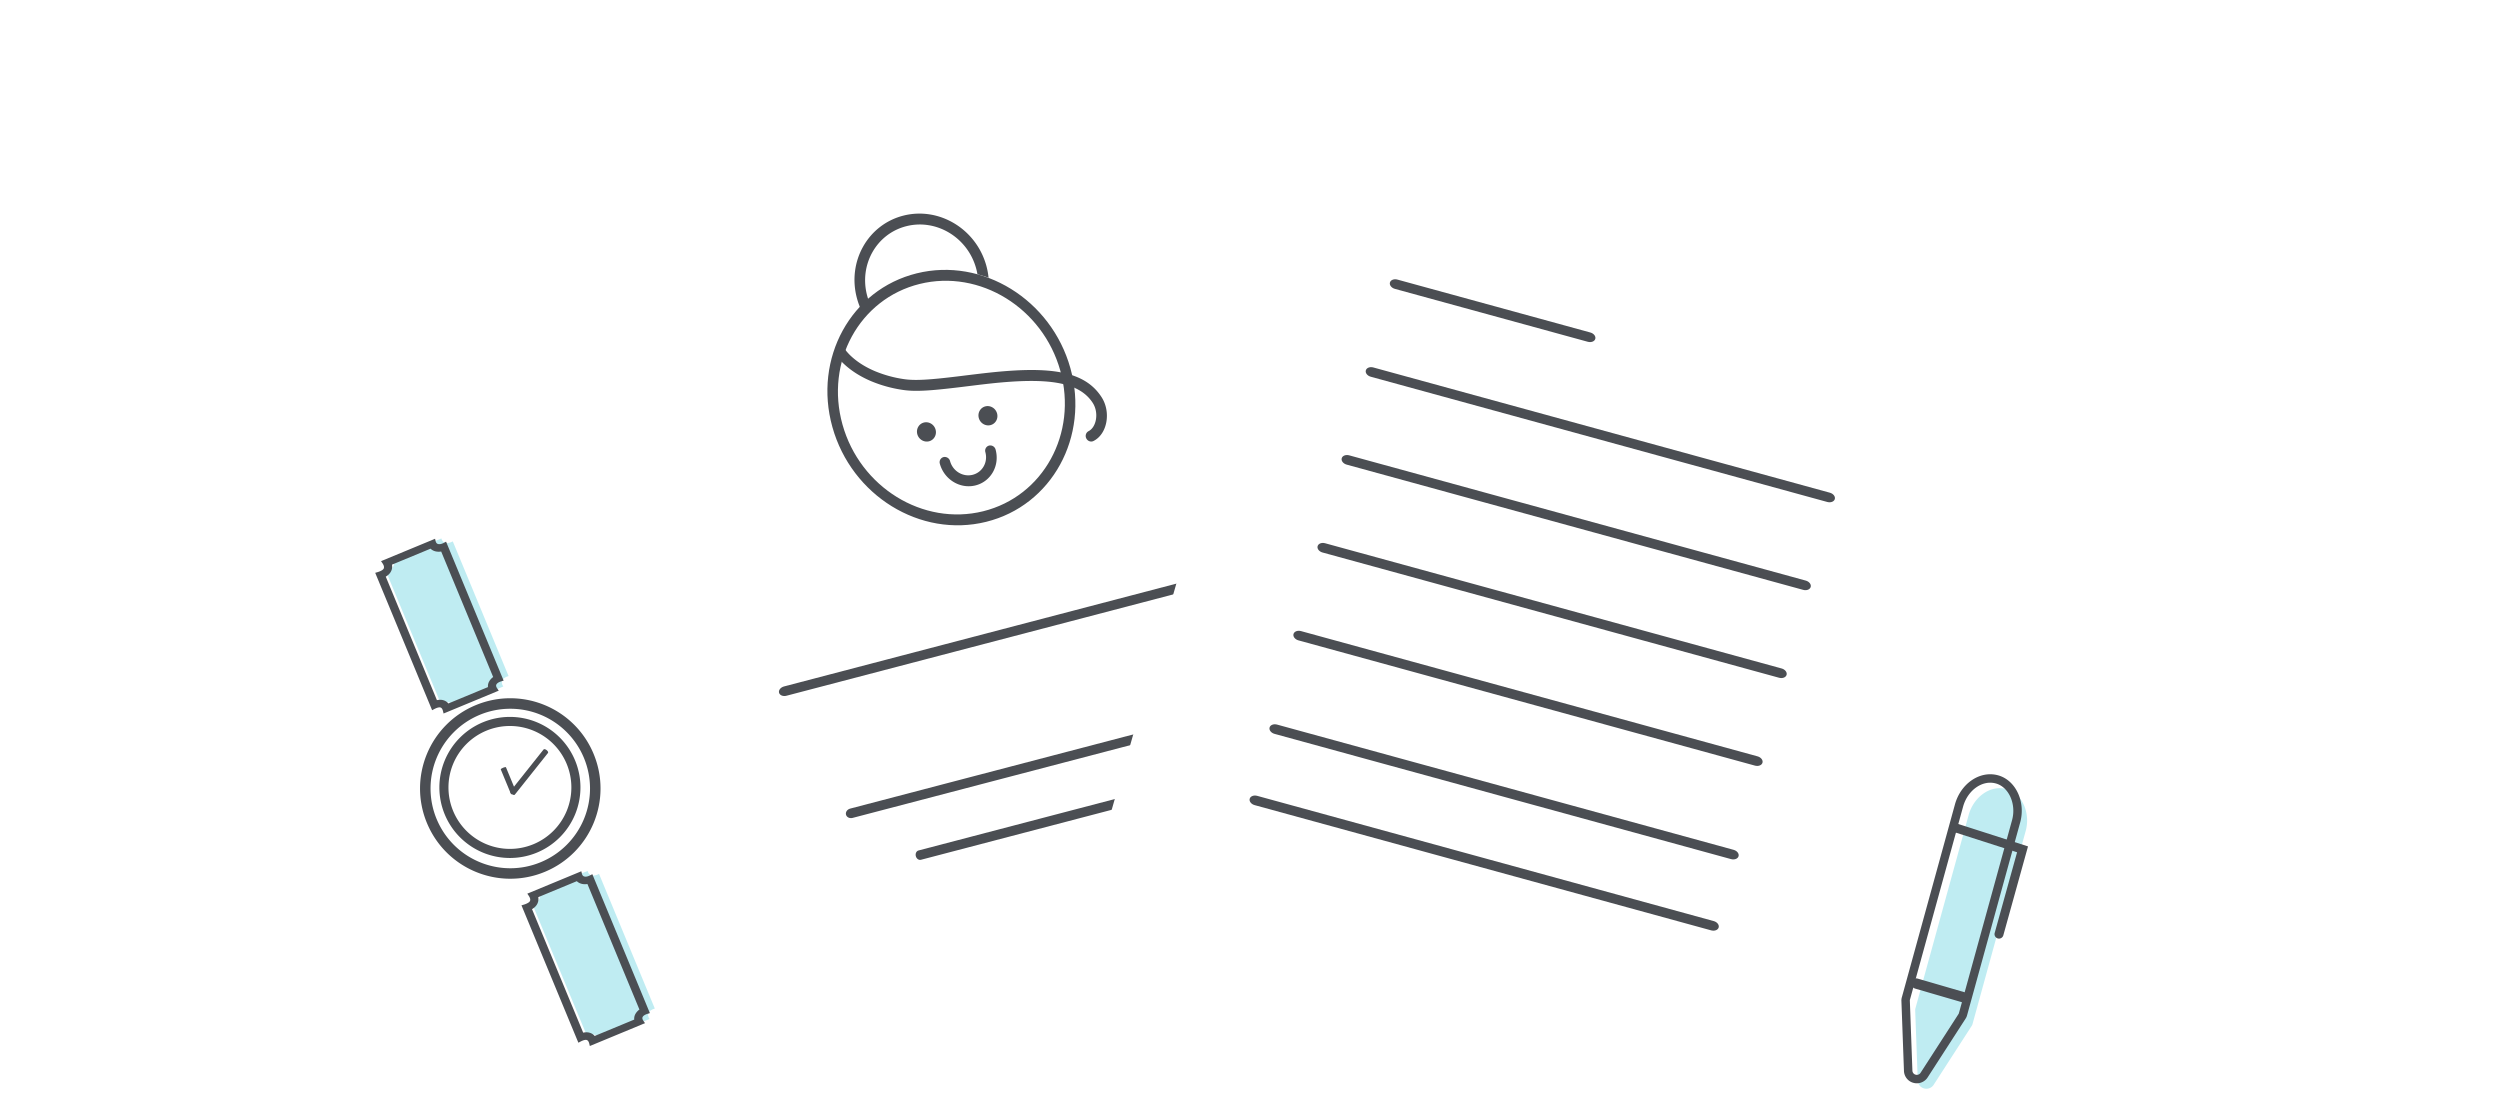<svg width="296" height="130" fill="none" xmlns="http://www.w3.org/2000/svg"><g clip-path="url(#a)"><path fill="#fff" d="M0 0h296v130H0z"/><path d="M239.843 98.382c.59-2.14-.433-4.453-2.273-4.958-1.893-.517-3.889.904-4.492 3.106l-6.275 22.799a.886.886 0 0 0-.043.33l.301 8.251c.004.17.049.335.131.481a.997.997 0 0 0 .616.477c.433.125.902-.054 1.138-.43l4.48-6.939a.877.877 0 0 0 .139-.318l6.278-22.799Z" fill="#BFECF2"/><path d="M231.4 98.528a.53.53 0 1 1 .327-1.01l8.39 2.695-2.923 10.529a.53.53 0 1 1-1.023-.283l2.651-9.548-7.422-2.383Z" fill="#4B4E53"/><path d="M238.71 97.237c.59-2.14-.433-4.453-2.273-4.959-1.893-.516-3.889.905-4.492 3.106l-6.275 22.799a.888.888 0 0 0-.043.331l.301 8.251c.004.17.049.335.132.48.135.239.36.414.615.478.433.125.902-.054 1.139-.431l4.479-6.938a.868.868 0 0 0 .139-.318l6.278-22.8Z" stroke="#4B4E53"/><path d="m227.05 115.865 5.84 1.699c.323.095.52.437.438.764a.583.583 0 0 1-.734.423l-5.839-1.7a.641.641 0 0 1-.439-.764.583.583 0 0 1 .734-.422Z" fill="#4B4E53"/><g filter="url(#b)"><path fill="#fff" d="m61.74 23.959 84.83-22.315 26.342 100.923-84.831 22.315z"/></g><path d="m93.123 82.375 54.221-14.207c.408-.107.675-.44.596-.745-.079-.305-.475-.465-.883-.358L92.836 81.273c-.409.107-.676.44-.597.745.08.305.475.465.884.358ZM100.946 96.841l46.648-12.222c.351-.092.572-.414.493-.718-.08-.305-.429-.477-.781-.385l-46.647 12.222c-.352.093-.572.414-.493.719.079.304.429.476.78.384ZM109.04 101.799l33.919-8.887c.255-.067.398-.368.319-.673-.079-.304-.351-.497-.606-.43l-33.919 8.887c-.256.067-.399.368-.319.673.079.304.35.497.606.43Z" fill="#4B4E53"/><mask id="c" mask-type="alpha" maskUnits="userSpaceOnUse" x="86" y="16" width="52" height="52"><path fill-rule="evenodd" clip-rule="evenodd" d="M118.353 67.147c13.683-3.6 21.852-17.69 18.247-31.47-3.605-13.781-17.62-22.035-31.302-18.436-13.683 3.6-21.852 17.688-18.247 31.47 3.605 13.78 17.62 22.035 31.302 18.436Z" fill="#fff"/></mask><g mask="url(#c)"><path d="M115.985 33.58a.574.574 0 0 0 .544-.628 7.9 7.9 0 0 0-.262-1.527c-1.117-4.088-5.241-6.587-9.209-5.584-3.969 1.004-6.281 5.13-5.164 9.217.161.587.383 1.145.665 1.669.16.297.52.413.804.26.284-.153 12.297-3.395 12.622-3.407Z" fill="#fff"/><path d="M103.275 36.535a7.098 7.098 0 0 1-.594-1.493c-1.001-3.662 1.073-7.362 4.634-8.262 3.562-.9 7.26 1.34 8.261 5.002.124.452.201.908.235 1.37a.663.663 0 0 0 .674.62.612.612 0 0 0 .58-.669 8.466 8.466 0 0 0-.279-1.627c-1.191-4.355-5.585-7.018-9.813-5.949-4.229 1.07-6.693 5.465-5.502 9.82a8.45 8.45 0 0 0 .708 1.779c.171.316.554.44.857.277a.638.638 0 0 0 .239-.868Z" fill="#4B4E53"/><path d="M126.847 43.489c2.209 8.07-2.361 16.215-10.204 18.196-7.844 1.98-15.994-2.953-18.203-11.022-2.208-8.07 2.363-16.216 10.207-18.197 7.844-1.98 15.992 2.953 18.2 11.023Z" fill="#fff"/><path fill-rule="evenodd" clip-rule="evenodd" d="M116.756 61.786c7.781-1.925 12.248-10.07 9.978-18.197-2.271-8.126-10.419-13.15-18.2-11.225-7.78 1.925-12.25 10.072-9.979 18.198 2.271 8.126 10.421 13.15 18.201 11.224Zm-7.87-28.166c7.122-1.763 14.577 2.834 16.654 10.266 2.077 7.431-2.011 14.884-9.133 16.647-7.123 1.762-14.58-2.834-16.656-10.266-2.077-7.43 2.012-14.885 9.135-16.647Z" fill="#4B4E53"/><path d="M99.048 42.097c.16.25.48.637.982 1.093.815.74 1.858 1.414 3.149 1.958a15.5 15.5 0 0 0 3.648 1.008c1.508.235 3.29.118 6.993-.335l1.709-.21c.662-.08 1.212-.145 1.74-.202 6.74-.727 10.486-.216 12.109 2.29.761 1.175.431 2.89-.492 3.35a.637.637 0 0 0-.266.862c.161.321.541.458.849.304 1.618-.808 2.118-3.4.95-5.203-2.016-3.11-6.095-3.667-13.326-2.887-.534.058-1.089.122-1.756.203-.375.045-1.631.2-1.711.21-3.577.439-5.306.552-6.656.342a14.245 14.245 0 0 1-3.351-.924c-1.152-.485-2.069-1.079-2.775-1.72a6.061 6.061 0 0 1-.595-.615 2.514 2.514 0 0 1-.157-.205.631.631 0 0 0-.873-.208c-.288.188-.365.586-.171.889ZM110.773 50.866c.168.612-.181 1.232-.777 1.383-.595.15-1.217-.225-1.385-.837-.167-.613.183-1.233.777-1.383.597-.15 1.217.224 1.385.837Z" fill="#4B4E53"/><path d="M118.052 48.95c.168.613-.18 1.233-.777 1.383-.594.15-1.217-.224-1.384-.837-.168-.612.182-1.232.777-1.382.596-.15 1.216.224 1.384.837ZM116.668 53.537c.324 1.186-.348 2.386-1.504 2.679-1.156.292-2.353-.434-2.677-1.622a.653.653 0 0 0-.777-.474.623.623 0 0 0-.434.78c.514 1.882 2.408 3.031 4.231 2.57 1.823-.461 2.886-2.358 2.372-4.24a.653.653 0 0 0-.777-.473.624.624 0 0 0-.434.78Z" fill="#4B4E53"/></g><g filter="url(#d)"><path fill="#fff" d="m158.259 1.677 83.094 21.918-29.154 102.023-83.094-21.918z"/></g><path d="m165.155 34.202 22.839 6.264c.408.112.805-.043.889-.347.083-.303-.18-.64-.587-.752l-22.84-6.264c-.407-.112-.805.043-.888.347-.083.303.18.64.587.752ZM162.3 44.606l54.053 14.828c.408.112.806-.043.889-.347.083-.303-.18-.64-.587-.751l-54.053-14.829c-.407-.112-.805.044-.888.347-.084.303.179.64.586.752ZM159.446 55.011l54.053 14.829c.407.111.805-.044.888-.347.084-.304-.179-.64-.587-.752l-54.053-14.829c-.407-.111-.805.044-.888.347-.083.304.18.64.587.752ZM156.592 65.417l54.052 14.829c.408.112.806-.044.889-.347.083-.303-.18-.64-.587-.752L156.893 64.32c-.407-.112-.805.043-.888.347-.084.303.179.64.587.751ZM153.738 75.82l54.053 14.83c.407.111.805-.044.888-.348.084-.303-.179-.64-.587-.751l-54.053-14.83c-.407-.11-.805.044-.888.348-.083.303.18.64.587.752ZM148.55 95.327l54.053 14.828c.408.112.806-.043.889-.347.083-.303-.18-.64-.587-.752l-54.053-14.828c-.407-.112-.805.043-.888.347-.084.303.179.64.586.752ZM150.905 86.89l54.053 14.829c.407.112.805-.044.888-.347.084-.304-.179-.64-.587-.752l-54.053-14.829c-.407-.111-.805.044-.888.347-.083.304.18.64.587.752Z" fill="#4B4E53"/><path d="M70.477 122.519c-.224-.077-.541-.008-.95.208L63 106.971c.508-.153.81-.351.907-.593.097-.242.039-.521-.175-.837l5.843-2.421c.071.29.232.464.484.523s.541.002.867-.173l6.603 15.941c-.371.112-.616.276-.735.491-.118.215-.08.464.114.746l-5.977 2.476c-.079-.326-.23-.528-.455-.605Z" fill="#BFECF2"/><path fill-rule="evenodd" clip-rule="evenodd" d="M68.606 123.107c.409-.215.726-.284.95-.207.225.077.376.279.455.605l5.977-2.476c-.194-.282-.232-.531-.114-.746.119-.215.364-.379.736-.491l-6.603-15.941c-.327.174-.616.232-.868.173-.251-.059-.413-.233-.483-.523l-5.844 2.421c.214.316.272.595.175.837-.097.242-.4.439-.907.593l6.526 15.755Zm1.185-.578c-.259-.089-.556-.071-.888.038l-6.228-15.036c.377-.181.636-.412.753-.704.098-.244.095-.495.004-.751l4.936-2.045a.953.953 0 0 0 .58.376c.238.056.493.045.757-.027l6.316 15.248a1.41 1.41 0 0 0-.565.54.89.89 0 0 0-.078.703l-5.06 2.096a.948.948 0 0 0-.527-.438Z" fill="#4B4E53"/><path d="m69.556 122.9.082-.236-.082.236Zm-.95.207-.231.096.105.253.242-.127-.116-.222Zm1.405.398-.243.058.068.285.27-.112-.095-.231Zm5.977-2.476.096.231.285-.118-.175-.255-.206.142Zm-.114-.746.22.121-.22-.121Zm.736-.491.072.24.264-.08-.105-.256-.231.096Zm-6.603-15.941.23-.095-.105-.255-.243.13.118.22Zm-.868.173.057-.244-.057.244Zm-.483-.523.242-.059-.069-.283-.27.111.097.231Zm-5.844 2.421-.095-.231-.283.117.171.254.207-.14Zm.175.837-.232-.093.232.093Zm-.907.593-.073-.239-.264.08.106.255.23-.096Zm6.823 15.215-.23.096.088.214.22-.072-.078-.238Zm.888-.038-.08.237.08-.237Zm-7.116-14.998-.108-.226-.214.102.09.219.232-.095Zm.753-.704.232.093-.232-.093Zm.004-.751-.096-.231-.22.091.08.224.236-.084Zm4.936-2.045.205-.145-.116-.163-.184.077.096.231Zm.58.376.057-.244-.057.244Zm.757-.027.231-.096-.084-.204-.213.058.066.242Zm6.316 15.248.122.219.195-.109-.086-.205-.23.095Zm-.565.54-.219-.12.219.12Zm-.078.703.096.231.207-.086-.063-.215-.24.07Zm-5.06 2.096-.218.125.11.19.203-.084-.096-.231Zm-.68-.303c-.33-.113-.73.002-1.149.222l.233.443c.4-.211.633-.234.753-.192l.163-.473Zm.616.782c-.09-.371-.28-.667-.617-.782l-.162.473c.113.038.225.146.293.426l.486-.117Zm5.638-2.648-5.977 2.476.191.462 5.978-2.476-.192-.462Zm-.237-.635c-.181.329-.097.683.127 1.008l.412-.284c-.165-.239-.156-.383-.1-.483l-.439-.241Zm.882-.61c-.399.12-.718.311-.882.61l.438.241c.073-.133.245-.269.589-.372l-.145-.479Zm-6.761-15.606 6.603 15.941.462-.192-6.603-15.94-.462.191Zm-.694.32c.332.078.685-.005 1.042-.195l-.235-.441c-.296.157-.52.19-.693.149l-.114.487Zm-.67-.706c.044.175.118.332.234.458a.846.846 0 0 0 .436.248l.114-.487a.346.346 0 0 1-.183-.101.522.522 0 0 1-.115-.237l-.485.119Zm-5.504 2.592 5.843-2.421-.191-.462-5.843 2.421.19.462Zm.311.699c.14-.35.038-.719-.2-1.07l-.414.28c.19.281.204.471.15.604l.464.186Zm-1.067.739c.267-.08.494-.177.672-.293a.987.987 0 0 0 .395-.446l-.464-.186c-.023.058-.08.132-.204.213a2.121 2.121 0 0 1-.544.234l.145.478Zm6.685 15.421-6.526-15.755-.462.191 6.526 15.755.462-.191Zm.144-.207c.3-.098.538-.105.73-.039l.162-.473c-.328-.113-.684-.083-1.048.037l.156.475Zm-6.537-15.179 6.228 15.037.462-.192-6.228-15.036-.462.191Zm.752-.892c-.085.212-.283.406-.63.571l.216.451c.409-.195.729-.464.878-.836l-.464-.186Zm0-.574a.779.779 0 0 1 0 .574l.464.186c.123-.307.117-.62.007-.928l-.47.168Zm5.077-2.36-4.937 2.045.191.462 4.937-2.045-.191-.462Zm.732.363a.696.696 0 0 1-.432-.277l-.409.289c.171.241.418.403.726.475l.115-.487Zm.634-.025a1.28 1.28 0 0 1-.634.025l-.115.487c.286.067.584.052.88-.029l-.13-.483Zm6.613 15.395-6.316-15.249-.462.191 6.316 15.249.462-.191Zm-.577.756c.094-.17.248-.319.468-.442l-.243-.437a1.657 1.657 0 0 0-.663.638l.438.241Zm-.057.512a.639.639 0 0 1 .057-.512l-.438-.241a1.138 1.138 0 0 0-.1.893l.48-.14Zm-5.205 2.397 5.06-2.096-.19-.462-5.062 2.096.192.462Zm-.703-.432a.695.695 0 0 1 .39.326l.434-.25a1.196 1.196 0 0 0-.661-.549l-.163.473Z" fill="#4B4E53"/><path d="M53.16 83.15c-.225-.077-.541-.008-.95.207l-6.527-15.755c.508-.154.81-.351.908-.593.097-.242.038-.521-.175-.837l5.843-2.42c.07.289.232.463.484.522s.54.001.867-.173l6.603 15.941c-.372.112-.617.276-.735.491-.119.215-.08.464.113.746l-5.977 2.476c-.078-.326-.23-.528-.454-.605Z" fill="#BFECF2"/><path fill-rule="evenodd" clip-rule="evenodd" d="M51.288 83.74c.41-.216.726-.285.951-.208.225.077.376.279.454.605l5.977-2.476c-.194-.282-.232-.53-.113-.746.118-.215.363-.379.735-.491l-6.603-15.94c-.326.173-.615.23-.867.172-.252-.06-.413-.234-.484-.523l-5.843 2.42c.214.317.272.596.175.838-.097.241-.4.44-.908.593l6.526 15.755Zm1.186-.58c-.26-.088-.557-.07-.889.039l-6.228-15.037c.377-.18.636-.411.754-.704.097-.243.095-.494.003-.75l4.937-2.046a.949.949 0 0 0 .579.376c.238.056.493.045.757-.027l6.317 15.249c-.252.14-.445.32-.566.54a.89.89 0 0 0-.078.703L53 83.599a.945.945 0 0 0-.526-.438Z" fill="#4B4E53"/><path d="m52.239 83.532.081-.236-.081.236Zm-.95.207-.231.096.104.253.243-.127-.117-.222Zm1.404.398-.243.058.069.285.27-.112-.096-.231Zm5.977-2.476.096.23.286-.117-.175-.255-.207.142Zm-.113-.746.219.12-.22-.12Zm.735-.491.072.24.265-.08-.106-.256-.23.096Zm-6.603-15.94.231-.096-.105-.255-.243.13.117.22Zm-.867.172.057-.244-.057.244Zm-.484-.523.243-.06-.07-.282-.269.111.096.231Zm-5.843 2.42-.096-.23-.283.117.172.254.207-.14Zm.175.838-.232-.093.232.093Zm-.908.593-.072-.24-.264.08.105.256.231-.096Zm6.823 15.215-.23.095.088.215.22-.073-.078-.237Zm.889-.038.08-.237-.08.237Zm-7.117-14.999-.108-.225-.214.102.09.219.232-.096Zm.754-.704.232.093-.233-.093Zm.003-.75-.096-.232-.22.091.08.224.236-.084Zm4.937-2.046.204-.144-.115-.163-.185.076.096.231Zm.579.376-.057.244.057-.244Zm.757-.027.231-.096-.084-.203-.212.058.065.241Zm6.317 15.249.122.218.194-.108-.085-.206-.231.096Zm-.566.54-.219-.12.22.12Zm-.078.703.096.23.207-.085-.063-.215-.24.07ZM53 83.599l-.217.125.11.19.202-.084-.096-.231Zm-.68-.303c-.33-.114-.73.002-1.148.222l.233.442c.4-.21.633-.233.753-.192l.162-.472Zm.617.782c-.09-.371-.28-.667-.617-.782l-.162.472c.113.04.225.147.292.427l.486-.117Zm5.638-2.648-5.977 2.476.191.462 5.977-2.476-.191-.462Zm-.237-.636c-.182.33-.097.684.127 1.009l.411-.284c-.164-.24-.155-.383-.1-.484l-.438-.24Zm.882-.61c-.4.121-.718.312-.882.61l.438.242c.073-.133.244-.269.588-.373l-.144-.478ZM52.458 64.58l6.603 15.94.462-.19-6.603-15.941-.462.19Zm-.693.32c.332.078.685-.005 1.042-.195l-.235-.441c-.296.157-.521.19-.693.15l-.114.486Zm-.67-.707c.043.176.118.333.234.459a.846.846 0 0 0 .436.248l.114-.487a.347.347 0 0 1-.183-.101.523.523 0 0 1-.115-.237l-.486.118Zm-5.504 2.593 5.843-2.42-.191-.463-5.844 2.42.192.463Zm.311.699c.14-.35.037-.72-.2-1.07l-.414.28c.19.281.203.47.15.604l.464.186Zm-1.067.74c.267-.082.494-.178.672-.294a.986.986 0 0 0 .395-.446l-.464-.186c-.023.058-.08.132-.204.213-.125.081-.303.16-.544.234l.145.478Zm6.684 15.42-6.526-15.756-.462.192 6.527 15.755.462-.191Zm.144-.208c.3-.098.539-.104.73-.039l.162-.473c-.327-.112-.684-.082-1.047.037l.155.475Zm-6.537-15.178 6.228 15.036.462-.19-6.228-15.037-.462.19Zm.752-.893c-.085.213-.283.406-.629.572l.216.45c.408-.194.728-.463.877-.836l-.464-.186Zm0-.574a.779.779 0 0 1 0 .574l.465.186c.122-.306.116-.62.006-.928l-.47.168Zm5.077-2.36-4.937 2.045.192.462 4.937-2.045-.192-.462Zm.732.364a.7.7 0 0 1-.432-.277l-.408.289c.17.24.418.402.726.475l.114-.487Zm.635-.025c-.231.063-.443.07-.635.025l-.114.487c.285.067.583.052.88-.03l-.132-.482Zm6.613 15.394-6.317-15.249-.462.192 6.317 15.249.462-.192Zm-.578.756c.094-.17.248-.319.469-.442l-.244-.436a1.655 1.655 0 0 0-.663.637l.438.241Zm-.057.513a.64.64 0 0 1 .057-.513l-.438-.24a1.14 1.14 0 0 0-.099.892l.48-.14Zm-5.205 2.397 5.06-2.096-.19-.462-5.061 2.096.191.462Zm-.703-.433a.696.696 0 0 1 .39.327l.434-.25a1.195 1.195 0 0 0-.661-.55l-.163.473Z" fill="#4B4E53"/><path fill-rule="evenodd" clip-rule="evenodd" d="M50.78 97.35c2.204 5.323 8.307 7.851 13.63 5.646s7.85-8.308 5.646-13.63c-2.205-5.324-8.308-7.851-13.63-5.646-5.324 2.204-7.852 8.307-5.647 13.63Zm18.59-7.7c2.049 4.944-.3 10.613-5.244 12.661-4.945 2.048-10.614-.3-12.662-5.245-2.048-4.944.3-10.613 5.245-12.662 4.944-2.048 10.614.3 12.662 5.245Z" fill="#4B4E53"/><path d="m64.126 102.311-.096-.231.096.231Zm-12.662-5.245-.23.096.23-.096Zm12.85 5.699c-5.195 2.152-11.151-.315-13.304-5.51l-.462.19c2.258 5.451 8.507 8.04 13.958 5.782l-.192-.462Zm5.51-13.304c2.153 5.195-.314 11.152-5.51 13.304l.192.462c5.45-2.258 8.038-8.507 5.78-13.957l-.461.191Zm-13.303-5.51c5.195-2.152 11.152.315 13.304 5.51l.462-.191c-2.258-5.45-8.507-8.04-13.957-5.781l.191.462Zm-5.51 13.303c-2.153-5.195.314-11.151 5.51-13.303l-.191-.462c-5.451 2.257-8.04 8.506-5.782 13.957l.462-.192Zm13.21 5.288c5.073-2.101 7.482-7.916 5.38-12.989l-.461.192a9.44 9.44 0 0 1-5.11 12.335l.192.462Zm-12.988-5.38c2.101 5.073 7.916 7.481 12.989 5.38l-.192-.462c-4.817 1.996-10.34-.292-12.335-5.11l-.462.192Zm5.38-12.989c-5.072 2.102-7.481 7.917-5.38 12.99l.462-.192a9.441 9.441 0 0 1 5.11-12.336l-.192-.462Zm12.989 5.38c-2.101-5.072-7.917-7.48-12.989-5.38l.191.462a9.441 9.441 0 0 1 12.336 5.11l.462-.192Z" fill="#4B4E53"/><path fill-rule="evenodd" clip-rule="evenodd" d="M52.89 96.333a8.102 8.102 0 1 0 14.97-6.2 8.102 8.102 0 0 0-14.97 6.2Zm14.437-5.98a7.526 7.526 0 1 1-13.906 5.76 7.526 7.526 0 0 1 13.906-5.76Z" fill="#4B4E53"/><path d="m53.421 96.113.231-.096-.23.096Zm9.958 4.374a7.852 7.852 0 0 1-10.259-4.25l-.462.192a8.352 8.352 0 0 0 10.912 4.52l-.191-.462Zm4.249-10.259a7.852 7.852 0 0 1-4.25 10.259l.192.462a8.352 8.352 0 0 0 4.52-10.912l-.462.191ZM57.369 85.98a7.851 7.851 0 0 1 10.259 4.25l.462-.192a8.351 8.351 0 0 0-10.912-4.52l.191.462ZM53.12 96.238a7.851 7.851 0 0 1 4.25-10.259l-.192-.462a8.351 8.351 0 0 0-4.52 10.912l.462-.191Zm10.23 4.179a7.776 7.776 0 0 0 4.208-10.16l-.462.192a7.276 7.276 0 0 1-3.938 9.506l.192.462Zm-10.16-4.208a7.776 7.776 0 0 0 10.16 4.208l-.192-.462a7.275 7.275 0 0 1-9.506-3.938l-.462.192Zm4.208-10.16a7.776 7.776 0 0 0-4.208 10.16l.462-.192a7.276 7.276 0 0 1 3.938-9.506l-.192-.462Zm10.16 4.208a7.776 7.776 0 0 0-10.16-4.208l.192.462a7.276 7.276 0 0 1 9.506 3.938l.462-.192Z" fill="#4B4E53"/><path d="m60.949 94.094 3.935-4.947c.055-.069-.017-.217-.16-.332-.144-.114-.305-.15-.36-.081L60.43 93.68c-.055.069.017.217.16.331.144.114.305.151.36.082Z" fill="#4B4E53"/><path d="m61.114 93.763-1.21-2.92c-.016-.04-.167-.016-.337.054-.169.07-.292.16-.276.2l1.21 2.92c.017.04.168.017.337-.053.17-.07.293-.16.276-.2Z" fill="#4B4E53"/></g><defs><filter id="b" x="58.739" y="-.355" width="117.173" height="129.237" filterUnits="userSpaceOnUse" color-interpolation-filters="sRGB"><feFlood flood-opacity="0" result="BackgroundImageFix"/><feColorMatrix in="SourceAlpha" values="0 0 0 0 0 0 0 0 0 0 0 0 0 0 0 0 0 0 127 0"/><feOffset dy="1"/><feGaussianBlur stdDeviation="1.5"/><feColorMatrix values="0 0 0 0 0 0 0 0 0 0 0 0 0 0 0 0 0 0 0.3 0"/><feBlend in2="BackgroundImageFix" result="effect1_dropShadow"/><feBlend in="SourceGraphic" in2="effect1_dropShadow" result="shape"/></filter><filter id="d" x="126.104" y="-.323" width="118.248" height="129.941" filterUnits="userSpaceOnUse" color-interpolation-filters="sRGB"><feFlood flood-opacity="0" result="BackgroundImageFix"/><feColorMatrix in="SourceAlpha" values="0 0 0 0 0 0 0 0 0 0 0 0 0 0 0 0 0 0 127 0"/><feOffset dy="1"/><feGaussianBlur stdDeviation="1.5"/><feColorMatrix values="0 0 0 0 0 0 0 0 0 0 0 0 0 0 0 0 0 0 0.3 0"/><feBlend in2="BackgroundImageFix" result="effect1_dropShadow"/><feBlend in="SourceGraphic" in2="effect1_dropShadow" result="shape"/></filter><clipPath id="a"><path fill="#fff" d="M0 0h296v130H0z"/></clipPath></defs></svg>